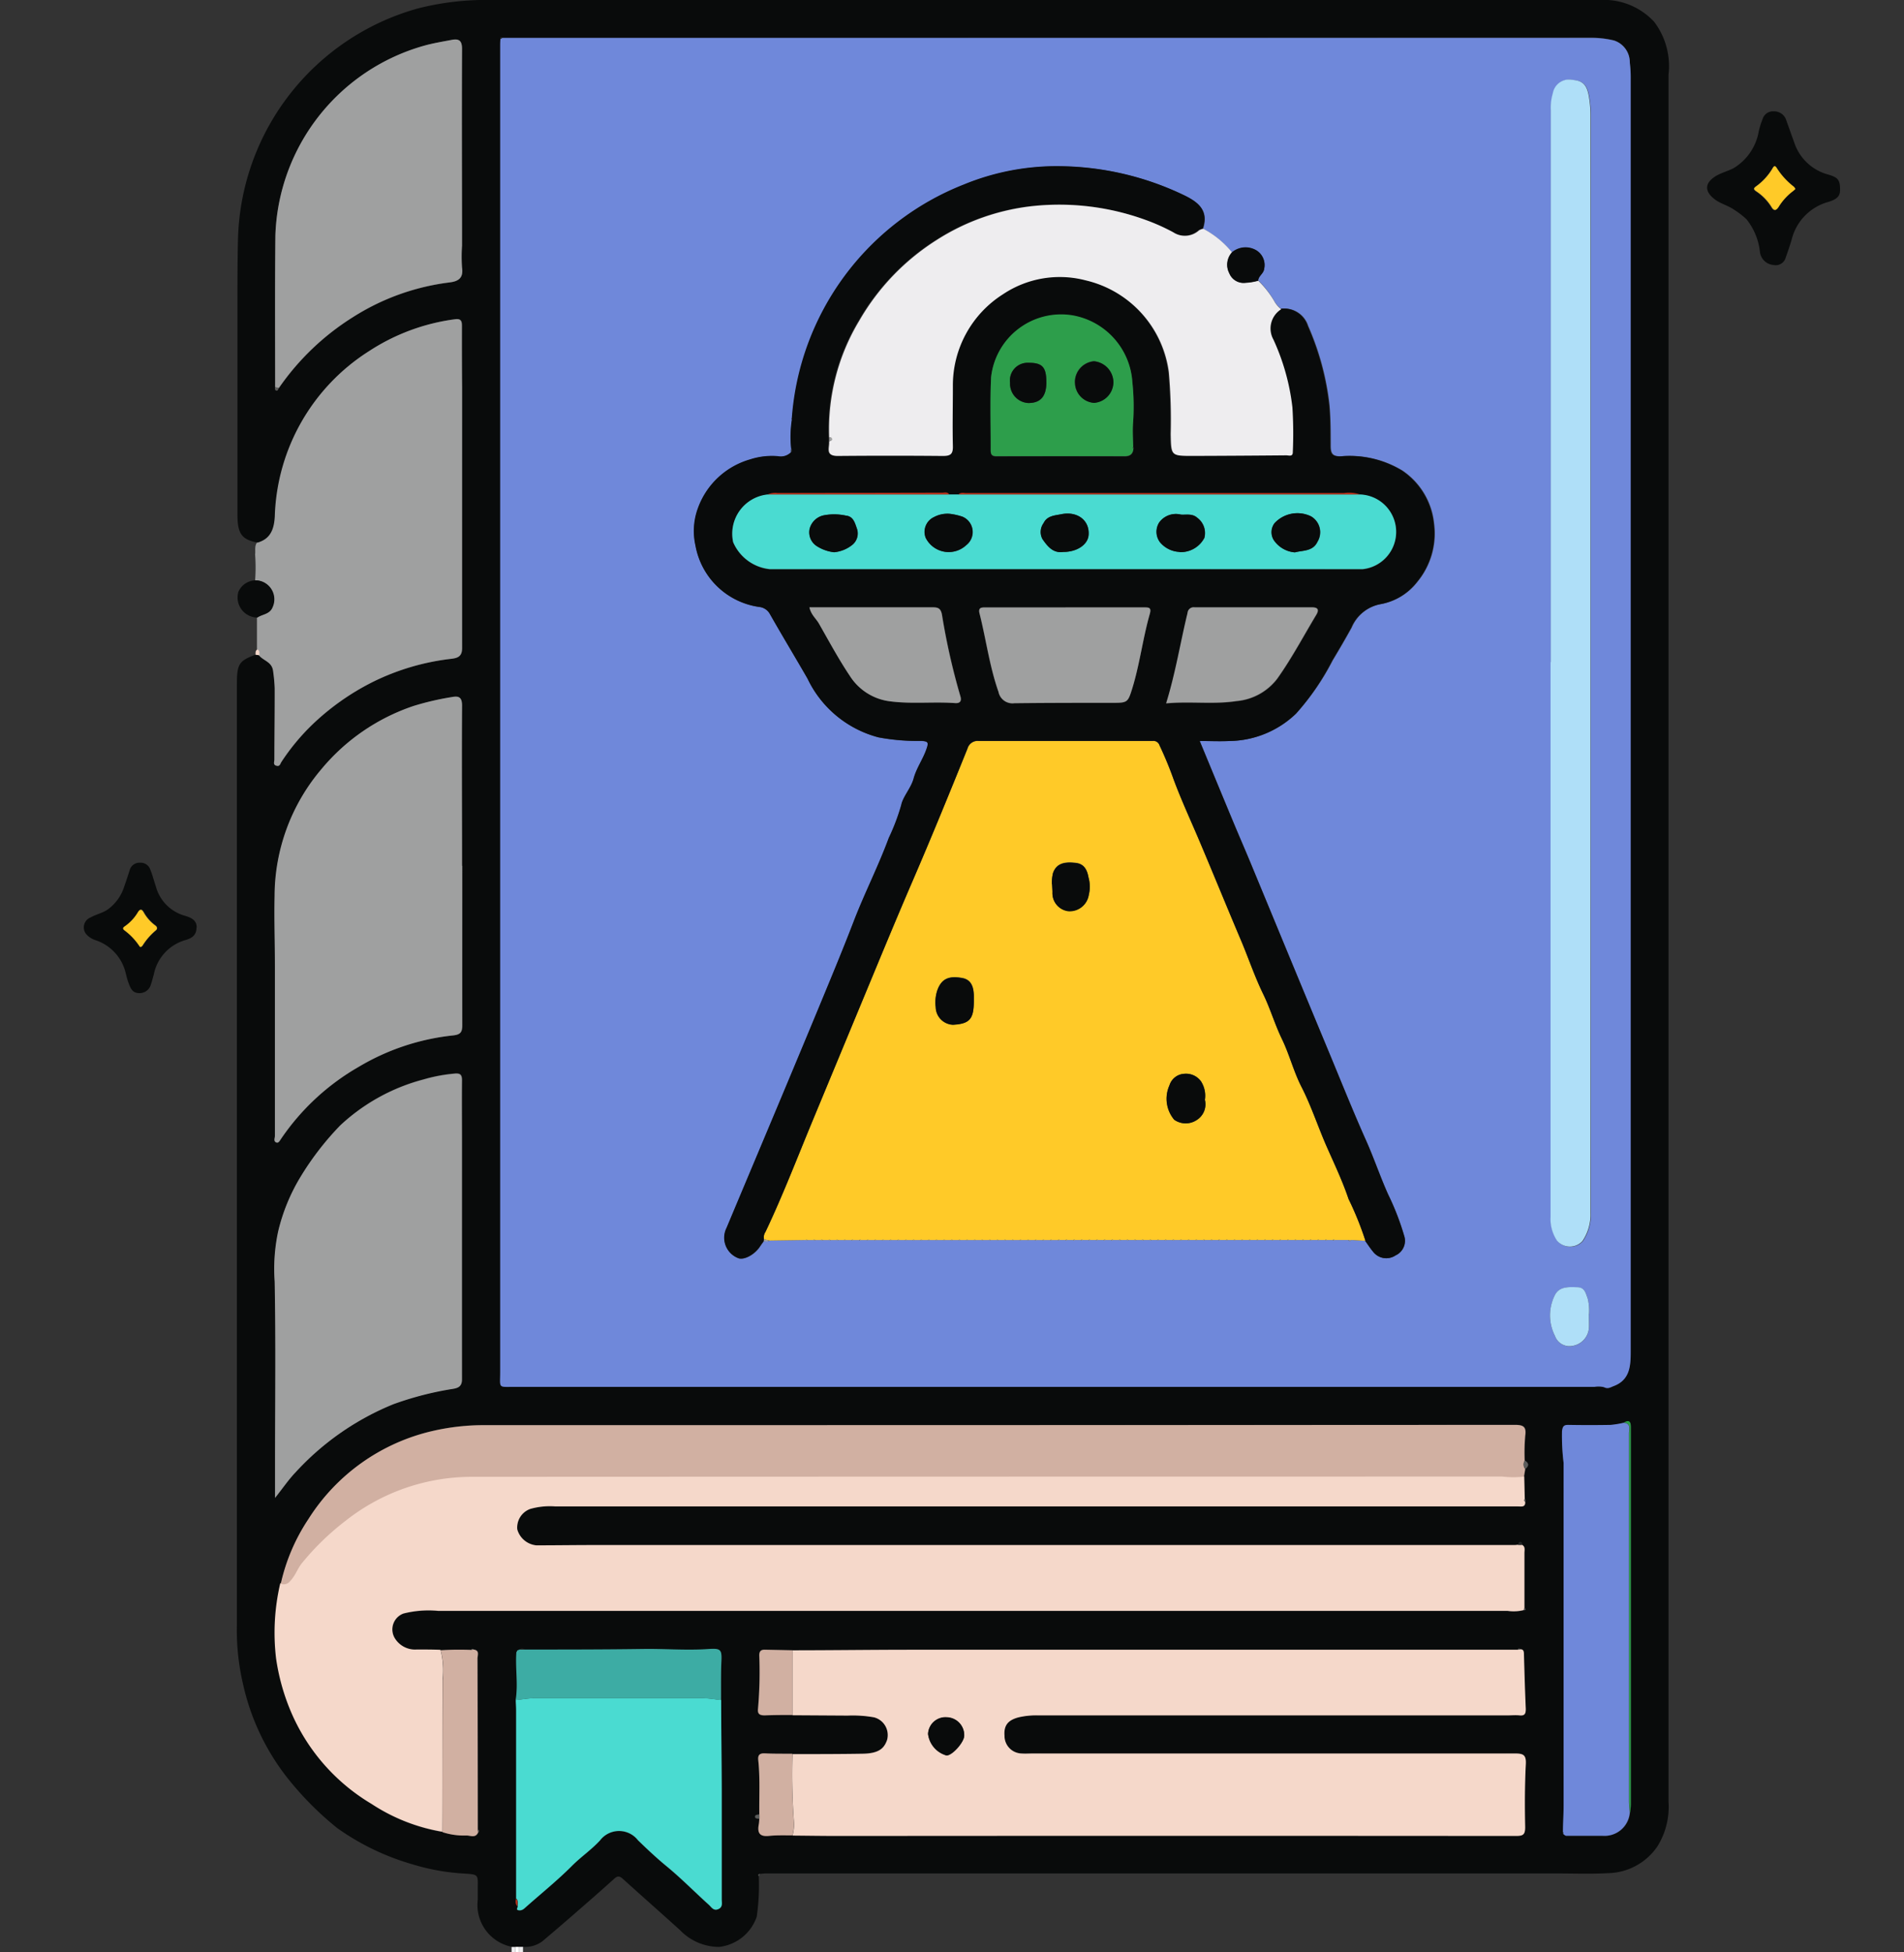 <svg id="Grupo_1019278" data-name="Grupo 1019278" xmlns="http://www.w3.org/2000/svg" xmlns:xlink="http://www.w3.org/1999/xlink" width="40.117" height="41.132" viewBox="0 0 40.117 41.132">
  <rect x="0" y="0" width="40.117" height="41.132" fill="#333333" stroke="none"/>
  <defs>
    <clipPath id="clip-path">
      <rect id="Rectángulo_352917" data-name="Rectángulo 352917" width="40.117" height="41.132" fill="none"/>
    </clipPath>
  </defs>
  <g id="Grupo_1019278-2" data-name="Grupo 1019278" clip-path="url(#clip-path)">
    <path id="Trazado_735612" data-name="Trazado 735612" d="M67.748,253.729q0,.057,0,.114h-.081v-.114h.081" transform="translate(-56.728 -212.712)" fill="#eeedef"/>
    <path id="Trazado_735613" data-name="Trazado 735613" d="M67.252,253.73c0,.038,0,.076,0,.114h-.08q0-.057,0-.114h.08" transform="translate(-56.313 -212.713)" fill="#fff"/>
    <path id="Trazado_735614" data-name="Trazado 735614" d="M66.751,253.732v.114h-.08q0-.056,0-.111l.081,0" transform="translate(-55.892 -212.714)" fill="#eeedef"/>
    <path id="Trazado_735615" data-name="Trazado 735615" d="M36.756,41.018l-.081,0a.9.9,0,0,1-.713-.99q0-.141,0-.281c.007-.247,0-.252-.26-.27a4.622,4.622,0,0,1-1.128-.2A5.206,5.206,0,0,1,33,38.516a6.7,6.7,0,0,1-1.05-1.058,4.91,4.91,0,0,1-.93-1.96,5,5,0,0,1-.133-1.26q0-9.906,0-19.812c0-.436.043-.5.389-.631l.079.009c.089.119.275.137.3.337a3.426,3.426,0,0,1,.033.354c0,.5-.005,1.006-.006,1.508,0,.046-.035.113.048.131.065.014.072-.045.1-.082a4.573,4.573,0,0,1,.814-.936,5.2,5.2,0,0,1,1.106-.746,5.018,5.018,0,0,1,1.66-.49c.133-.017.228-.047.227-.228-.007-1.824,0-3.648,0-5.472,0-.429-.005-.858,0-1.288,0-.1,0-.189-.149-.166a4.335,4.335,0,0,0-1.8.666,4.277,4.277,0,0,0-1.993,3.48c-.013.264-.081.481-.367.561-.342-.062-.43-.19-.429-.6,0-1.456,0-2.911,0-4.367,0-.483,0-.966.012-1.448A5.18,5.18,0,0,1,34.7.178,5.817,5.817,0,0,1,36.269,0h16q3.662,0,7.324,0a1.446,1.446,0,0,1,1.158.462,1.545,1.545,0,0,1,.3,1.112q0,2.969,0,5.937,0,15.224,0,30.449a1.575,1.575,0,0,1-.233.942,1.291,1.291,0,0,1-1.042.565c-.361.02-.724.006-1.086.006l-16.661,0c-.04,0-.08.007-.119.01s-.043.019-.027.049a4.6,4.6,0,0,1-.043.853.95.95,0,0,1-.791.636,1.144,1.144,0,0,1-.825-.354c-.4-.362-.8-.714-1.2-1.076-.075-.069-.118-.071-.194,0-.28.254-.565.5-.85.749q-.323.281-.65.557a.6.6,0,0,1-.413.122h-.161m5.138-2.695c0,.039,0,.079-.012.118-.032.175.022.26.217.239.163-.017.328-.008.492-.011.328,0,.657.008.985.008q7.131,0,14.261,0c.147,0,.195-.026.191-.184-.009-.442-.009-.886.014-1.327.01-.195-.05-.226-.227-.226q-5.079.007-10.158,0c-.081,0-.161,0-.241,0a.37.37,0,0,1-.358-.373c-.016-.22.075-.332.3-.39a1.645,1.645,0,0,1,.414-.04h9.876c.087,0,.175-.007.261,0,.111.011.135-.037.13-.138-.017-.387-.028-.775-.039-1.162,0-.055-.013-.092-.075-.092-.022-.02-.04-.017-.053.01-.02,0-.04,0-.06,0q-6.357,0-12.713,0c-.838,0-1.676.008-2.514.012l-.579-.012c-.083,0-.118.032-.118.12A8.945,8.945,0,0,1,41.865,36c-.015.118.037.149.146.144.193-.008.387-.006.58-.009l1.166.007a2.56,2.56,0,0,1,.554.037.386.386,0,0,1,.274.48c-.06.166-.161.28-.506.287-.5.01-.992.006-1.488.008-.193,0-.386,0-.578-.008-.112-.006-.154.031-.142.145.04.378.017.758.022,1.137-.032.015-.089,0-.09.049s.058.034.089.049m-6.016-3.569c-.022-.021-.039-.016-.054.008a6.312,6.312,0,0,0-.638.007c-.167,0-.335-.012-.5-.008a.5.5,0,0,1-.466-.242A.357.357,0,0,1,34.4,34a2.161,2.161,0,0,1,.731-.056q11.266,0,22.533,0a.87.87,0,0,0,.339-.016c.041,0,.045-.019.017-.047q0-.577,0-1.154c0-.063.025-.136-.054-.176,0-.033-.008-.068-.05-.06-.015,0-.023.037-.035.057-.033,0-.067.007-.1.007l-19.4,0c-.4,0-.791,0-1.186.005a.464.464,0,0,1-.4-.335.416.416,0,0,1,.272-.432,1.507,1.507,0,0,1,.533-.053H57.036c.282,0,.563,0,.845,0,.07,0,.16.022.15-.1a.036.036,0,0,0-.008-.054l-.012-.475.027-.163c.079-.064.072-.121-.012-.173a4.1,4.1,0,0,1,.011-.522c.027-.19-.031-.234-.218-.234q-10.853.007-21.7.006a4.8,4.8,0,0,0-1.1.122,4.21,4.21,0,0,0-2.62,1.858,4.04,4.04,0,0,0-.581,1.36,4.587,4.587,0,0,0-.089,1.59,4.529,4.529,0,0,0,.293,1.073,4.147,4.147,0,0,0,1.716,1.988,3.893,3.893,0,0,0,1.494.588,1.48,1.48,0,0,0,.49.07c.087-.008.2.068.259-.069.018-.022.017-.041-.009-.056q0-1.8-.006-3.606c0-.07.049-.17-.081-.188m.914.022-.015.031c-.026.337.04.676-.016,1.013,0,.073.008.146.008.22q0,1.984,0,3.967a.151.151,0,0,0,.025.158c0,.029-.058.075.024.086s.111-.034.156-.075c.319-.283.652-.551.953-.852.193-.193.42-.344.6-.545a.505.505,0,0,1,.8-.005c.2.188.393.373.6.546.31.254.593.542.891.812.054.049.1.137.2.095s.074-.132.075-.207q0-1.156,0-2.311c0-.63-.008-1.259-.012-1.889,0-.267,0-.535.007-.8.011-.251-.005-.287-.256-.27-.461.03-.922-.009-1.383,0-.835.01-1.671.009-2.506.012a.077.077,0,0,0-.108,0l-.051.022m23.448,3.418c.005-.059.016-.119.016-.178q0-3.719,0-7.437,0-.261,0-.523c0-.116-.047-.147-.147-.083a1.953,1.953,0,0,1-.277.045q-.442.009-.884,0c-.1,0-.123.031-.138.133a4.7,4.7,0,0,0,.034.667q-.006,3.608,0,7.216c0,.187-.009.374-.014.561,0,0-.009.011-.008.013a.168.168,0,0,0,.017.023c.021.014.042.039.063.039.255,0,.51,0,.765,0a.533.533,0,0,0,.575-.482M31.773,8.175A5.342,5.342,0,0,1,33.33,6.686a4.911,4.911,0,0,1,2.034-.733c.187-.022.3-.089.268-.312a3.209,3.209,0,0,1,0-.462c0-1.381,0-2.761,0-4.141,0-.182-.065-.224-.218-.195-.194.037-.39.069-.58.122a4.3,4.3,0,0,0-3.135,4c-.012,1.065,0,2.131-.005,3.2-.008.035,0,.068.039.067.014,0,.027-.035.041-.055M36.473.8c-.027-.028-.032-.012-.032.016,0,.047-.006.094-.006.141q0,7.375,0,14.75,0,6.6,0,13.2c0,.35-.049.312.3.312H59.491a.478.478,0,0,1,.2.007c.081.042.135,0,.2-.022.344-.132.362-.421.362-.728q0-13.4,0-26.8a2.692,2.692,0,0,0-.02-.361A.481.481,0,0,0,59.9.849a2.037,2.037,0,0,0-.49-.056Q47.941.8,36.473.8m-.837,17.444h-.01c0-1.126,0-2.253,0-3.379,0-.164-.064-.2-.2-.177a5.834,5.834,0,0,0-.825.191A4.308,4.308,0,0,0,32.676,16.2a4.145,4.145,0,0,0-.989,2.684c-.011.489.007.978.007,1.467,0,1.193,0,2.386,0,3.58,0,.047-.037.115.032.14.041.015.067-.032.089-.066a4.957,4.957,0,0,1,1.643-1.528,4.878,4.878,0,0,1,1.983-.662c.161-.016.2-.065.2-.217-.005-1.119,0-2.239,0-3.358M31.695,31.556c.167-.21.285-.385.429-.536a5.708,5.708,0,0,1,2.068-1.441,6.756,6.756,0,0,1,1.263-.324c.1-.018.181-.051.18-.2-.007-1.67,0-3.339,0-5.009,0-.429,0-.858,0-1.287,0-.116-.033-.154-.147-.145a3.384,3.384,0,0,0-.664.124,4.091,4.091,0,0,0-1.755.969,6.093,6.093,0,0,0-.846,1.1,3.981,3.981,0,0,0-.462,1.138A3.781,3.781,0,0,0,31.687,27c.024,1.267.009,2.535.008,3.8v.753" transform="translate(-25.896)" fill="#090b0b"/>
    <path id="Trazado_735616" data-name="Trazado 735616" d="M33.321,46.3c.286-.08.354-.3.367-.561a4.277,4.277,0,0,1,1.993-3.48,4.333,4.333,0,0,1,1.8-.666c.147-.023.149.061.148.166,0,.429,0,.858.005,1.288,0,1.824,0,3.648,0,5.472,0,.181-.094.211-.227.228a5.014,5.014,0,0,0-1.66.49,5.2,5.2,0,0,0-1.106.746,4.588,4.588,0,0,0-.814.936c-.024.037-.031.1-.1.082-.083-.017-.048-.085-.048-.131,0-.5.008-1.006.006-1.508a3.383,3.383,0,0,0-.033-.354c-.021-.2-.208-.218-.3-.337,0-.044.015-.1-.04-.122q0-.336,0-.671c.1-.073.258-.068.318-.212a.4.4,0,0,0-.357-.573,3.544,3.544,0,0,0,0-.543c.011-.084-.016-.173.038-.25" transform="translate(-27.898 -34.866)" fill="#9fa0a0"/>
    <path id="Trazado_735617" data-name="Trazado 735617" d="M2.376,101.193c0,.184-.14.233-.251.264a.945.945,0,0,0-.65.727c-.021.067-.035.137-.059.2a.246.246,0,0,1-.273.184c-.129-.011-.163-.12-.2-.217s-.051-.188-.08-.281a.964.964,0,0,0-.6-.611.451.451,0,0,1-.2-.12.225.225,0,0,1,.085-.365c.112-.064.241-.089.35-.161a.94.94,0,0,0,.355-.488c.041-.114.078-.23.115-.345a.213.213,0,0,1,.215-.158.216.216,0,0,1,.221.148c.046.113.075.234.115.349a.876.876,0,0,0,.6.617c.127.036.266.089.261.255m-1.169.406a.134.134,0,0,0,.035-.028,1.363,1.363,0,0,1,.285-.327c.035-.029.024-.071-.014-.1a.879.879,0,0,1-.248-.283c-.038-.064-.071-.073-.116,0a.954.954,0,0,1-.278.3c-.046.03-.057.051,0,.091a1.334,1.334,0,0,1,.3.315c.011.016.016.035.042.031" transform="translate(1.764 -81.645)" fill="#090b0b"/>
    <path id="Trazado_735618" data-name="Trazado 735618" d="M223.932,103.063a.312.312,0,0,1-.3-.272,1.323,1.323,0,0,0-.282-.69,1.622,1.622,0,0,0-.247-.193c-.139-.1-.305-.135-.434-.237-.211-.168-.2-.341.036-.484.113-.068.245-.1.365-.161a1.126,1.126,0,0,0,.537-.783,1.8,1.8,0,0,1,.084-.264.226.226,0,0,1,.225-.154.266.266,0,0,1,.262.165l.179.5a1.035,1.035,0,0,0,.721.669c.2.06.24.113.242.313,0,.137-.055.2-.241.26a1.091,1.091,0,0,0-.773.773c-.038.135-.084.268-.131.4a.218.218,0,0,1-.248.159m.443-1.6a.217.217,0,0,0-.035-.049,1.522,1.522,0,0,1-.363-.4c-.043-.065-.068-.011-.086.019a1.25,1.25,0,0,1-.346.376c-.053.038-.05.057,0,.1a1.072,1.072,0,0,1,.321.325c.052.091.1.1.157.005a1.2,1.2,0,0,1,.3-.329.611.611,0,0,0,.05-.045" transform="translate(-186.55 -97.479)" fill="#090b0b"/>
    <path id="Trazado_735619" data-name="Trazado 735619" d="M31.307,75.636a.4.4,0,0,1,.357.573c-.06.144-.214.139-.318.212a.423.423,0,0,1-.4-.542.4.4,0,0,1,.362-.242" transform="translate(-25.923 -63.409)" fill="#090b0b"/>
    <path id="Trazado_735620" data-name="Trazado 735620" d="M33.356,84.641c.055.027.038.078.04.122l-.079-.009c0-.041-.008-.087.038-.113" transform="translate(-27.932 -70.958)" fill="#f5d8ca"/>
    <path id="Trazado_735621" data-name="Trazado 735621" d="M98.841,244.284c-.015-.03,0-.045.027-.049l-.027.049" transform="translate(-82.857 -204.753)" fill="#5b5c5b"/>
    <path id="Trazado_735622" data-name="Trazado 735622" d="M65.2,4.913q11.468,0,22.937,0a2.022,2.022,0,0,1,.49.056.481.481,0,0,1,.332.463,2.665,2.665,0,0,1,.019.361q0,13.4,0,26.8c0,.307-.018.6-.362.728-.064.025-.118.064-.2.022a.478.478,0,0,0-.2-.007H65.458c-.353,0-.3.037-.3-.312q0-6.6,0-13.2,0-7.375,0-14.75c0-.047,0-.094.006-.141a.032.032,0,0,0,.032-.016M80.575,9.435a1.961,1.961,0,0,0-.607-.5c.129-.387-.109-.563-.4-.706a6.174,6.174,0,0,0-2.61-.608,5.137,5.137,0,0,0-2.023.386,5.742,5.742,0,0,0-3.623,4.915s-.011.008-.01.011a.16.16,0,0,0,.007.028,2.38,2.38,0,0,0-.015.612l-.006.077a.3.3,0,0,1-.272.081,1.483,1.483,0,0,0-.588.068,1.651,1.651,0,0,0-1.1,1.03,1.394,1.394,0,0,0-.051.783,1.589,1.589,0,0,0,1.335,1.293.293.293,0,0,1,.233.15c.26.455.53.9.792,1.359a2.3,2.3,0,0,0,1.495,1.239,4.449,4.449,0,0,0,.892.075c.168.005.165.043.122.167-.074.217-.212.4-.273.628-.054.2-.226.383-.26.556a4.395,4.395,0,0,1-.263.695c-.217.587-.5,1.149-.729,1.731-.162.418-.332.834-.5,1.248-.721,1.749-1.457,3.491-2.189,5.236a.46.46,0,0,0,.23.63c.12.061.357-.06.475-.243.025-.038.053-.075.079-.113.041.007.083.021.12-.012l.767-.011c.012.016.024.016.035,0h.126c.012.016.023.016.035,0h.126c.012.016.023.016.035,0h.126c.012.016.024.016.035,0h.126c.012.017.024.016.035,0H72.4c.012.017.024.016.035,0h.126c.012.017.024.016.035,0h.126c.012.017.024.016.035,0h.126c.012.017.024.016.035,0h.126c.012.017.024.016.035,0h.126c.012.017.024.016.035,0h.126q.018.025.035,0h.126q.018.025.035,0h.126c.012.017.024.016.035,0h.126c.012.016.024.016.035,0h.126c.012.017.024.016.035,0h.126q.018.025.035,0h.126c.012.016.024.016.035,0h.126c.012.017.024.016.035,0h.126c.012.017.024.016.035,0h.126c.012.017.024.016.035,0h.126q.018.025.035,0h.126c.012.017.024.016.035,0H75.3c.012.017.024.016.035,0h.126c.012.017.024.016.035,0h.126c.012.017.024.016.035,0h.126c.012.017.024.016.035,0h.126c.012.017.024.016.035,0H76.1c.012.017.024.016.035,0h.126c.012.017.024.016.035,0h.126c.012.017.024.016.035,0h.126c.012.017.024.016.035,0h.126c.012.017.024.016.035,0h.126c.012.017.024.016.035,0h.126c.012.017.024.016.035,0h.126c.012.017.024.016.035,0h.126c.012.017.024.016.035,0h.126c.012.017.024.016.035,0h.126c.012.017.024.016.035,0h.126c.012.017.024.016.035,0h.126c.012.017.024.016.035,0H78.2c.012.017.024.016.035,0h.126c.012.017.024.016.035,0h.126c.012.017.024.016.035,0h.126c.012.017.024.016.035,0h.126c.012.017.024.016.035,0H79c.012.017.024.016.035,0h.126c.012.017.024.016.035,0h.126c.012.017.024.016.035,0h.126c.012.017.024.016.035,0h.126c.012.017.024.016.035,0h.126c.012.017.024.016.035,0h.126c.012.017.024.016.035,0h.126c.012.017.024.016.035,0h.126c.012.017.024.016.035,0h.126c.012.017.024.016.035,0h.126c.012.017.024.016.035,0h.126c.012.017.024.016.035,0h.126c.012.017.024.016.035,0h.126c.012.017.024.016.035,0h.126c.012.017.024.016.035,0h.126c.012.017.024.016.035,0h.126c.012.017.024.016.035,0h.126c.012.017.024.016.035,0H81.9c.012.017.024.016.035,0h.126c.012.017.024.016.035,0h.125c.012.017.024.016.036,0h.125c.012.016.024.016.036,0h.125c.012.016.024.016.036,0H82.7c.012.016.023.016.035,0h.288a.044.044,0,0,0,.075,0l.287.018c.055.076.105.156.165.227a.35.35,0,0,0,.475.081.338.338,0,0,0,.18-.419,5.46,5.46,0,0,0-.333-.859c-.17-.376-.3-.768-.469-1.145-.29-.649-.552-1.31-.826-1.966q-.395-.948-.788-1.9-.414-1-.827-2c-.114-.276-.234-.55-.349-.825-.235-.564-.468-1.129-.714-1.724.228,0,.427.008.625,0a2.063,2.063,0,0,0,1.405-.578A5.287,5.287,0,0,0,82.7,18.03c.137-.228.271-.458.4-.691a.829.829,0,0,1,.611-.495,1.256,1.256,0,0,0,.776-.472,1.6,1.6,0,0,0,.35-1.229,1.532,1.532,0,0,0-.668-1.114,2.134,2.134,0,0,0-1.3-.3c-.158,0-.207-.046-.21-.206,0-.292,0-.583-.026-.877a5.688,5.688,0,0,0-.449-1.663.525.525,0,0,0-.573-.363.538.538,0,0,1-.152-.178,2.062,2.062,0,0,0-.331-.421c.012-.1.115-.143.126-.242A.364.364,0,0,0,81.1,9.4a.444.444,0,0,0-.522.037m6.719,8.629h0q0,2.445,0,4.89,0,3.4,0,6.8a.826.826,0,0,0,.133.5.357.357,0,0,0,.539.011.989.989,0,0,0,.169-.593q-.007-11.55,0-23.1a2.449,2.449,0,0,0-.033-.42c-.042-.243-.124-.333-.337-.351a.349.349,0,0,0-.423.28,1.038,1.038,0,0,0-.043.357q0,5.815,0,11.63M88.1,31.8a1.02,1.02,0,0,0-.028-.327c-.042-.112-.06-.23-.226-.235-.186-.005-.377-.017-.471.178a.954.954,0,0,0,.008.849.324.324,0,0,0,.366.21.413.413,0,0,0,.348-.363c.008-.086,0-.174,0-.311" transform="translate(-54.619 -4.115)" fill="#6f88da"/>
    <path id="Trazado_735623" data-name="Trazado 735623" d="M62.124,192.435l.012.475a.033.033,0,0,0,.008.054c.01.123-.081.1-.15.1-.282,0-.563,0-.845,0H41.713a1.506,1.506,0,0,0-.533.053.416.416,0,0,0-.272.432.464.464,0,0,0,.4.335c.4,0,.791-.006,1.186-.006l19.395,0c.033,0,.067,0,.1-.007l.085,0c.079.04.054.113.054.176q0,.577,0,1.154l-.016.047a.87.87,0,0,1-.339.016q-11.266,0-22.533,0a2.156,2.156,0,0,0-.731.056.357.357,0,0,0-.185.515.5.5,0,0,0,.467.243c.167,0,.334,0,.5.007a1.771,1.771,0,0,1,.043.627c-.006,1.069,0,2.137-.005,3.206a3.889,3.889,0,0,1-1.494-.588,4.145,4.145,0,0,1-1.716-1.988,4.526,4.526,0,0,1-.293-1.073,4.583,4.583,0,0,1,.089-1.59.168.168,0,0,0,.2-.058c.111-.115.156-.265.253-.384a5.465,5.465,0,0,1,.917-.887,4.291,4.291,0,0,1,2.674-.923q10.85-.012,21.7-.005a1.915,1.915,0,0,0,.455,0" transform="translate(-30.009 -161.324)" fill="#f5d8ca"/>
    <path id="Trazado_735624" data-name="Trazado 735624" d="M103.255,214.977c.838,0,1.676-.012,2.514-.012q6.356,0,12.713,0c.02,0,.04,0,.06,0l.053-.01c.062,0,.073.038.075.092.011.387.022.775.039,1.163,0,.1-.019.149-.13.138-.086-.009-.174,0-.261,0H108.44a1.647,1.647,0,0,0-.414.04c-.226.058-.318.17-.3.39a.37.37,0,0,0,.358.373c.08.007.161,0,.241,0q5.079,0,10.158,0c.176,0,.237.031.227.226-.023.441-.023.885-.014,1.327,0,.158-.045.184-.191.184q-7.131-.006-14.261,0c-.328,0-.657-.005-.985-.008a.947.947,0,0,0,.033-.255,13.276,13.276,0,0,1-.034-1.461c.5,0,.992,0,1.487-.008.346-.007.446-.121.506-.287a.386.386,0,0,0-.274-.48,2.557,2.557,0,0,0-.554-.037l-1.166-.007q0-.681,0-1.362m3.258,1.409a.368.368,0,0,0-.4.351.538.538,0,0,0,.386.451c.117.01.376-.277.376-.418a.377.377,0,0,0-.364-.384" transform="translate(-86.561 -180.205)" fill="#f5d8ca"/>
    <path id="Trazado_735625" data-name="Trazado 735625" d="M62.788,186.786a1.915,1.915,0,0,1-.455,0q-10.85,0-21.7.005a4.291,4.291,0,0,0-2.674.923,5.465,5.465,0,0,0-.917.887c-.1.119-.142.269-.253.384a.168.168,0,0,1-.2.058,4.034,4.034,0,0,1,.581-1.36,4.21,4.21,0,0,1,2.62-1.858,4.8,4.8,0,0,1,1.1-.122q10.853,0,21.7-.006c.188,0,.245.044.218.234a4.125,4.125,0,0,0-.011.522.147.147,0,0,0,.012.173l-.027.163" transform="translate(-30.673 -155.675)" fill="#d1b0a2"/>
    <path id="Trazado_735626" data-name="Trazado 735626" d="M39.741,94.367c0,1.119,0,2.239,0,3.358,0,.151-.038.2-.2.217a4.877,4.877,0,0,0-1.983.662,4.959,4.959,0,0,0-1.643,1.528c-.023.034-.048.081-.089.066-.069-.025-.032-.093-.032-.14,0-1.193,0-2.386,0-3.579,0-.489-.018-.979-.007-1.467a4.145,4.145,0,0,1,.989-2.684A4.3,4.3,0,0,1,38.713,91a5.831,5.831,0,0,1,.825-.191c.134-.025.2.013.2.178-.008,1.126,0,2.252,0,3.379Z" transform="translate(-30.002 -76.125)" fill="#9fa0a0"/>
    <path id="Trazado_735627" data-name="Trazado 735627" d="M35.8,148.826v-.753c0-1.267.016-2.535-.008-3.8a3.782,3.782,0,0,1,.072-1.051,3.981,3.981,0,0,1,.462-1.138,6.093,6.093,0,0,1,.846-1.1,4.092,4.092,0,0,1,1.755-.969,3.384,3.384,0,0,1,.664-.124c.113-.009.148.029.147.145-.006.429,0,.858,0,1.287,0,1.67,0,3.34,0,5.009,0,.149-.077.181-.18.2a6.757,6.757,0,0,0-1.263.324,5.708,5.708,0,0,0-2.068,1.441c-.144.151-.262.326-.429.536" transform="translate(-30.005 -117.27)" fill="#9fa0a0"/>
    <path id="Trazado_735628" data-name="Trazado 735628" d="M35.852,12.489c0-1.065-.006-2.131.005-3.2a4.3,4.3,0,0,1,3.135-4c.19-.053.386-.085.58-.122.154-.029.219.013.218.195-.008,1.381,0,2.761,0,4.142a3.209,3.209,0,0,0,0,.462c.033.223-.081.29-.268.312a4.909,4.909,0,0,0-2.034.733A5.342,5.342,0,0,0,35.932,12.5l-.08-.013" transform="translate(-30.055 -4.327)" fill="#9fa0a0"/>
    <path id="Trazado_735629" data-name="Trazado 735629" d="M67.214,225.548q0-1.983,0-3.967c0-.073-.005-.146-.008-.22.139-.014.277-.039.416-.04q1.753,0,3.506,0c.136,0,.271.025.407.039,0,.63.01,1.259.012,1.889q0,1.156,0,2.311c0,.075.028.165-.074.207s-.144-.046-.2-.095c-.3-.27-.581-.557-.891-.812-.211-.173-.409-.359-.6-.546a.505.505,0,0,0-.8.005c-.185.2-.411.352-.6.545-.3.3-.634.569-.953.852-.045.04-.086.083-.156.075s-.019-.057-.024-.086c0-.054.015-.11-.025-.158" transform="translate(-56.34 -185.542)" fill="#4adbd1"/>
    <path id="Trazado_735630" data-name="Trazado 735630" d="M203.568,194.041c0-.187.014-.374.014-.561q0-3.608,0-7.216a4.707,4.707,0,0,1-.034-.667c.014-.1.034-.135.138-.133q.442.008.884,0a1.941,1.941,0,0,0,.276-.045c.164.013.112.14.112.228q0,3.867,0,7.733c0,.086.011.173.017.259a.533.533,0,0,1-.575.482c-.255,0-.51,0-.765,0-.021,0-.042-.025-.063-.039a.032.032,0,0,0-.009-.036" transform="translate(-170.637 -155.442)" fill="#6f88da"/>
    <path id="Trazado_735631" data-name="Trazado 735631" d="M71.533,215.994c-.135-.014-.271-.038-.407-.039q-1.753,0-3.506,0c-.139,0-.277.026-.415.04.056-.337-.01-.676.016-1.013a.035.035,0,0,0,.015-.031l.051-.022.108,0c.835,0,1.671,0,2.506-.012.461-.006.921.033,1.383,0,.251-.016.267.02.256.27-.012.267-.006.535-.008.8" transform="translate(-56.341 -180.174)" fill="#3daca4"/>
    <path id="Trazado_735632" data-name="Trazado 735632" d="M57.5,218.833c0-1.069,0-2.138.005-3.206a1.767,1.767,0,0,0-.043-.627,6.366,6.366,0,0,1,.638-.007l.054-.008c.13.018.081.118.081.188q.005,1.8.006,3.606l.009.056c-.055.136-.172.061-.259.069a1.476,1.476,0,0,1-.49-.07" transform="translate(-48.176 -180.23)" fill="#d1b0a2"/>
    <path id="Trazado_735633" data-name="Trazado 735633" d="M99.533,228.536A13.315,13.315,0,0,0,99.567,230a.948.948,0,0,1-.033.255c-.164,0-.33-.006-.492.011-.2.021-.249-.064-.217-.239.007-.039.008-.079.012-.118s0-.065,0-.1c-.005-.379.018-.759-.022-1.137-.012-.114.029-.15.142-.145.192.009.385.006.578.008" transform="translate(-82.838 -191.584)" fill="#d1b0a2"/>
    <path id="Trazado_735634" data-name="Trazado 735634" d="M99.5,215.033q0,.681,0,1.362c-.193,0-.387,0-.58.008-.109,0-.161-.026-.146-.144a8.911,8.911,0,0,0,.027-1.119c0-.087.035-.122.118-.12l.579.012" transform="translate(-82.802 -180.261)" fill="#d1b0a2"/>
    <path id="Trazado_735635" data-name="Trazado 735635" d="M211.759,193.466c-.006-.086-.017-.173-.017-.259q0-3.867,0-7.733c0-.089.052-.215-.112-.228.1-.064.148-.034.148.082q0,.261,0,.523,0,3.719,0,7.437c0,.059-.01.119-.016.178" transform="translate(-177.416 -155.271)" fill="#2d9e4b"/>
    <path id="Trazado_735636" data-name="Trazado 735636" d="M198.643,190.541a.147.147,0,0,1-.012-.173c.084.052.091.11.012.173" transform="translate(-166.502 -159.594)" fill="#5b5c5b"/>
    <path id="Trazado_735637" data-name="Trazado 735637" d="M98.5,236.459c0,.033,0,.065,0,.1-.032-.015-.089,0-.089-.049s.058-.034.09-.049" transform="translate(-82.5 -198.234)" fill="#5b5c5b"/>
    <path id="Trazado_735638" data-name="Trazado 735638" d="M67.213,247.476c.04.048.025.1.025.158a.151.151,0,0,1-.025-.158" transform="translate(-56.338 -207.47)" fill="#b4331d"/>
    <path id="Trazado_735639" data-name="Trazado 735639" d="M35.843,50.491l.08.013c-.014.019-.027.054-.041.055-.041,0-.047-.032-.039-.067" transform="translate(-30.046 -42.329)" fill="#5b5c5b"/>
    <path id="Trazado_735640" data-name="Trazado 735640" d="M197.937,201.038l-.085,0c.011-.02.02-.054.035-.057.042-.008.048.028.05.06" transform="translate(-165.868 -168.487)" fill="#232626"/>
    <path id="Trazado_735641" data-name="Trazado 735641" d="M67.822,214.878l-.108,0a.077.077,0,0,1,.108,0" transform="translate(-56.767 -180.122)" fill="#232626"/>
    <path id="Trazado_735642" data-name="Trazado 735642" d="M65.259,4.862a.032.032,0,0,1-.032.016c0-.028,0-.043.032-.016" transform="translate(-54.682 -4.064)" fill="#232626"/>
    <path id="Trazado_735643" data-name="Trazado 735643" d="M198.684,195.441a.033.033,0,0,1-.008-.054.036.036,0,0,1,.008.054" transform="translate(-166.549 -163.801)" fill="#5b5c5b"/>
    <path id="Trazado_735644" data-name="Trazado 735644" d="M198.621,209.629l.017-.047c.029.028.024.044-.017.047" transform="translate(-166.512 -175.701)" fill="#5b5c5b"/>
    <path id="Trazado_735645" data-name="Trazado 735645" d="M61.467,214.915l-.054.008c.014-.025.032-.029.054-.008" transform="translate(-51.485 -180.161)" fill="#5b5c5b"/>
    <path id="Trazado_735646" data-name="Trazado 735646" d="M197.884,214.885l-.053.01c.013-.028.031-.031.053-.01" transform="translate(-165.85 -180.136)" fill="#5b5c5b"/>
    <path id="Trazado_735647" data-name="Trazado 735647" d="M67.319,215.123a.035.035,0,0,1-.015.031l.015-.031" transform="translate(-56.424 -180.347)" fill="#232626"/>
    <path id="Trazado_735648" data-name="Trazado 735648" d="M62.295,238.51l-.009-.056c.026.015.027.034.009.056" transform="translate(-52.217 -199.906)" fill="#5b5c5b"/>
    <path id="Trazado_735649" data-name="Trazado 735649" d="M203.667,238.767a.032.032,0,0,1,.009.036.168.168,0,0,1-.017-.023s.005-.008.008-.013" transform="translate(-170.736 -200.168)" fill="#232626"/>
    <path id="Trazado_735650" data-name="Trazado 735650" d="M9.337,111.27c-.026,0-.031-.015-.042-.031a1.334,1.334,0,0,0-.3-.315c-.053-.039-.042-.061,0-.091a.954.954,0,0,0,.278-.3c.045-.07.078-.06.116,0a.879.879,0,0,0,.248.283c.039.027.049.068.014.1a1.363,1.363,0,0,0-.285.327.134.134,0,0,1-.035.028" transform="translate(-6.366 -91.316)" fill="#ffca28"/>
    <path id="Trazado_735651" data-name="Trazado 735651" d="M232.4,110.909a.608.608,0,0,1-.05.045,1.2,1.2,0,0,0-.3.329c-.059.091-.105.086-.157-.005a1.072,1.072,0,0,0-.321-.325c-.052-.038-.056-.058,0-.1a1.25,1.25,0,0,0,.346-.376c.018-.03.042-.084.086-.019a1.522,1.522,0,0,0,.363.4.218.218,0,0,1,.035.049" transform="translate(-194.572 -106.926)" fill="#ffca28"/>
    <path id="Trazado_735652" data-name="Trazado 735652" d="M105.735,107.082h-.126a.028.028,0,0,0-.035,0h-.126a.028.028,0,0,0-.035,0h-.126a.028.028,0,0,0-.035,0h-.126a.028.028,0,0,0-.035,0h-.126a.028.028,0,0,0-.035,0H104.8a.028.028,0,0,0-.035,0h-.126a.028.028,0,0,0-.035,0h-.126a.028.028,0,0,0-.035,0h-.126a.028.028,0,0,0-.035,0h-.126a.028.028,0,0,0-.035,0H104a.028.028,0,0,0-.035,0h-.126a.028.028,0,0,0-.035,0h-.126a.028.028,0,0,0-.035,0h-.126a.028.028,0,0,0-.035,0h-.126a.028.028,0,0,0-.035,0h-.126a.028.028,0,0,0-.035,0h-.126a.027.027,0,0,0-.035,0h-.126a.028.028,0,0,0-.035,0h-.126a.027.027,0,0,0-.035,0h-.126a.028.028,0,0,0-.035,0h-.126a.028.028,0,0,0-.035,0h-.126a.028.028,0,0,0-.035,0h-.126a.028.028,0,0,0-.035,0h-.126a.028.028,0,0,0-.035,0h-.126a.028.028,0,0,0-.035,0h-.126a.028.028,0,0,0-.035,0h-.126a.028.028,0,0,0-.035,0h-.126a.028.028,0,0,0-.035,0H101.1a.028.028,0,0,0-.035,0h-.126a.028.028,0,0,0-.035,0h-.126a.027.027,0,0,0-.035,0h-.126a.027.027,0,0,0-.035,0h-.126a.028.028,0,0,0-.035,0l-.767.011-.114-.028a.2.2,0,0,1,.032-.151c.367-.773.672-1.571,1-2.36l1.124-2.708c.322-.776.642-1.553.975-2.324.4-.925.78-1.858,1.158-2.792a.221.221,0,0,1,.238-.161l3.661,0a.134.134,0,0,1,.147.091,7.639,7.639,0,0,1,.3.726c.154.413.339.814.511,1.218.306.72.6,1.445.906,2.165.158.374.288.762.465,1.126.152.312.247.645.4.958s.244.681.408,1c.209.408.348.843.532,1.26.16.364.334.726.461,1.105a6.634,6.634,0,0,1,.356.881l-.287-.018h-.363a.028.028,0,0,0-.035,0H111.4a.029.029,0,0,0-.036,0h-.125a.029.029,0,0,0-.036,0h-.125a.028.028,0,0,0-.036,0h-.125a.028.028,0,0,0-.035,0h-.126a.028.028,0,0,0-.035,0H110.6a.028.028,0,0,0-.035,0h-.126a.028.028,0,0,0-.035,0h-.126a.028.028,0,0,0-.035,0h-.126a.028.028,0,0,0-.035,0h-.126a.028.028,0,0,0-.035,0h-.126a.028.028,0,0,0-.035,0h-.126a.028.028,0,0,0-.035,0h-.126a.028.028,0,0,0-.035,0h-.126a.028.028,0,0,0-.035,0h-.126a.028.028,0,0,0-.035,0h-.126a.028.028,0,0,0-.035,0h-.126a.028.028,0,0,0-.035,0h-.126a.028.028,0,0,0-.035,0h-.126a.028.028,0,0,0-.035,0h-.126a.028.028,0,0,0-.035,0h-.126a.028.028,0,0,0-.035,0h-.126a.028.028,0,0,0-.035,0h-.126a.028.028,0,0,0-.035,0H107.7a.028.028,0,0,0-.035,0h-.126a.028.028,0,0,0-.035,0h-.126a.028.028,0,0,0-.035,0h-.126a.028.028,0,0,0-.035,0h-.126a.028.028,0,0,0-.035,0H106.9a.028.028,0,0,0-.035,0h-.126a.028.028,0,0,0-.035,0h-.126a.028.028,0,0,0-.035,0h-.126a.028.028,0,0,0-.035,0h-.126a.028.028,0,0,0-.035,0h-.126a.028.028,0,0,0-.035,0h-.126a.028.028,0,0,0-.035,0h-.126a.028.028,0,0,0-.035,0m3.095-2.957a.559.559,0,0,0-.08-.383.387.387,0,0,0-.346-.163.345.345,0,0,0-.32.243.685.685,0,0,0,.1.724.419.419,0,0,0,.467.011.391.391,0,0,0,.178-.433m-4.867-2.077c0-.04,0-.081,0-.121-.005-.171-.049-.328-.24-.365-.3-.057-.445.026-.528.255a.8.8,0,0,0-.035.353.38.38,0,0,0,.363.374c.351-.016.44-.116.44-.5m1.647-2.464c0,.075.005.122.008.169a.382.382,0,0,0,.331.4.407.407,0,0,0,.435-.345.716.716,0,0,0-.007-.366c-.026-.146-.086-.273-.248-.3-.283-.04-.433.024-.5.212a.846.846,0,0,0-.022.229" transform="translate(-83.445 -80.955)" fill="#ffca28"/>
    <path id="Trazado_735653" data-name="Trazado 735653" d="M104.594,44.317a6.609,6.609,0,0,0-.356-.881c-.127-.379-.3-.741-.461-1.105-.183-.417-.323-.852-.532-1.26-.163-.319-.252-.676-.408-1s-.246-.645-.4-.958c-.177-.365-.307-.752-.465-1.127-.305-.72-.6-1.445-.906-2.165-.172-.4-.357-.806-.511-1.219a7.681,7.681,0,0,0-.3-.726.134.134,0,0,0-.147-.091l-3.661,0a.222.222,0,0,0-.238.161c-.377.934-.758,1.867-1.157,2.792-.333.771-.654,1.548-.976,2.324l-1.123,2.708c-.327.789-.633,1.588-1,2.36a.2.2,0,0,0-.032.151l-.006.041c-.026.037-.054.074-.079.112-.118.183-.355.305-.475.243a.46.46,0,0,1-.23-.63c.732-1.744,1.468-3.487,2.189-5.236.171-.414.34-.83.5-1.248.226-.583.512-1.144.729-1.732a4.393,4.393,0,0,0,.263-.695c.034-.173.206-.357.26-.556.061-.225.2-.411.273-.628.042-.124.045-.162-.122-.167a4.473,4.473,0,0,1-.892-.075,2.3,2.3,0,0,1-1.495-1.239c-.262-.454-.532-.9-.792-1.359a.293.293,0,0,0-.233-.151,1.588,1.588,0,0,1-1.335-1.293,1.394,1.394,0,0,1,.051-.783,1.652,1.652,0,0,1,1.1-1.03,1.489,1.489,0,0,1,.588-.068.3.3,0,0,0,.272-.081c.03-.023.039-.049.006-.077a2.381,2.381,0,0,1,.015-.612l0-.039a5.742,5.742,0,0,1,3.623-4.915,5.135,5.135,0,0,1,2.023-.386,6.17,6.17,0,0,1,2.61.609c.3.143.533.319.4.706a.291.291,0,0,0-.09.033.444.444,0,0,1-.542.042,4.288,4.288,0,0,0-.6-.267,5.321,5.321,0,0,0-2.34-.288,4.688,4.688,0,0,0-2.044.716,4.91,4.91,0,0,0-1.632,1.7,4.44,4.44,0,0,0-.635,2.453c0,.03,0,.06,0,.089.012.128-.089.309.178.305q1.106-.015,2.212,0c.161,0,.221-.034.215-.208-.013-.422-.008-.845,0-1.267a2.273,2.273,0,0,1,1.056-1.932,2.152,2.152,0,0,1,1.745-.292,2.293,2.293,0,0,1,1.751,1.94,11.692,11.692,0,0,1,.039,1.3c.01.46.005.461.465.458q.986,0,1.971-.012c.05,0,.135.038.135-.066a8.72,8.72,0,0,0-.009-.945,4.683,4.683,0,0,0-.4-1.429.479.479,0,0,1,.165-.639.525.525,0,0,1,.573.363,5.693,5.693,0,0,1,.449,1.663c.029.294.021.585.026.877,0,.16.052.209.21.206a2.134,2.134,0,0,1,1.3.3,1.532,1.532,0,0,1,.668,1.114,1.594,1.594,0,0,1-.35,1.228,1.256,1.256,0,0,1-.776.472.829.829,0,0,0-.611.495c-.128.233-.262.463-.4.691a5.293,5.293,0,0,1-.763,1.119,2.062,2.062,0,0,1-1.405.578c-.2.01-.4,0-.625,0,.246.594.479,1.159.714,1.724.115.276.234.55.349.825q.415,1,.827,2,.393.948.788,1.9c.273.656.536,1.317.826,1.966.168.378.3.77.469,1.145a5.46,5.46,0,0,1,.333.859.338.338,0,0,1-.18.419.35.35,0,0,1-.475-.081c-.06-.072-.11-.151-.165-.227M99.7,27.6c0-.161-.015-.322-.005-.482a4.865,4.865,0,0,0-.013-.883,1.527,1.527,0,0,0-1.252-1.406,1.484,1.484,0,0,0-1.725,1.306c-.023.509,0,1.019-.008,1.529,0,.091.021.132.122.131q1.348-.007,2.7,0c.117,0,.175-.048.185-.161a.019.019,0,0,0,0-.031m4.771,1a.73.73,0,0,0-.336-.028q-3.975,0-7.95,0c-.058,0-.121-.021-.171.03l-.2,0c-.038-.057-.1-.035-.146-.035q-1.733,0-3.465.006A.407.407,0,0,0,92,28.6a.831.831,0,0,0-.728,1.006.946.946,0,0,0,.77.567q6.207-.008,12.413,0h.08a.789.789,0,0,0-.056-1.573m-6.2,2.378H96.6c-.084,0-.171-.007-.139.123.137.55.208,1.116.4,1.655a.3.3,0,0,0,.334.24c.7-.012,1.394-.008,2.092-.008.289,0,.3-.015.389-.291.161-.518.225-1.058.372-1.578.041-.145-.019-.143-.126-.142-.55,0-1.1,0-1.649,0M100.4,33c.509-.045.994.026,1.481-.048a1.212,1.212,0,0,0,.863-.477c.3-.426.547-.889.816-1.336.055-.091.061-.163-.084-.163q-1.237,0-2.474,0a.128.128,0,0,0-.15.117c-.151.624-.247,1.261-.452,1.907m-7.517-2.025c.034.154.14.234.2.341.21.371.413.747.65,1.1a1.171,1.171,0,0,0,.857.538c.454.058.908,0,1.36.036.132.009.135-.074.111-.149a14.1,14.1,0,0,1-.387-1.717c-.026-.135-.083-.152-.2-.152-.71,0-1.42,0-2.13,0h-.464" transform="translate(-75.824 -18.176)" fill="#090b0b"/>
    <path id="Trazado_735654" data-name="Trazado 735654" d="M108.038,31.557a4.442,4.442,0,0,1,.635-2.453,4.908,4.908,0,0,1,1.632-1.7,4.691,4.691,0,0,1,2.044-.716,5.32,5.32,0,0,1,2.34.288,4.287,4.287,0,0,1,.6.267.444.444,0,0,0,.542-.041.29.29,0,0,1,.09-.034,1.957,1.957,0,0,1,.607.5.388.388,0,0,0-.057.441.323.323,0,0,0,.338.2,1.228,1.228,0,0,0,.271-.045,2.062,2.062,0,0,1,.331.421.54.54,0,0,0,.152.178.479.479,0,0,0-.165.64,4.688,4.688,0,0,1,.4,1.429,8.718,8.718,0,0,1,.008.945c0,.1-.085.065-.135.065q-.985.009-1.971.012c-.46,0-.455,0-.465-.458a11.7,11.7,0,0,0-.039-1.3,2.294,2.294,0,0,0-1.751-1.94,2.153,2.153,0,0,0-1.745.292,2.272,2.272,0,0,0-1.056,1.932c0,.423-.01.845,0,1.267.005.174-.054.209-.215.208q-1.106-.01-2.213,0c-.267,0-.166-.177-.178-.305.019-.012.052-.021.055-.036.008-.039-.023-.051-.057-.053" transform="translate(-90.567 -22.348)" fill="#eeedef"/>
    <path id="Trazado_735655" data-name="Trazado 735655" d="M202.114,22.664q0-5.815,0-11.63a1.038,1.038,0,0,1,.043-.357.349.349,0,0,1,.423-.28c.213.019.295.108.337.351a2.449,2.449,0,0,1,.033.42q0,11.55,0,23.1a.989.989,0,0,1-.169.593.357.357,0,0,1-.539-.011.827.827,0,0,1-.133-.5q0-3.4,0-6.8,0-2.445,0-4.89Z" transform="translate(-169.439 -8.713)" fill="#afdff8"/>
    <path id="Trazado_735656" data-name="Trazado 735656" d="M202.834,168.325c0,.137.007.225,0,.311a.413.413,0,0,1-.348.363.324.324,0,0,1-.366-.21.954.954,0,0,1-.008-.849c.093-.195.284-.183.471-.178.165,0,.183.123.226.235a1.021,1.021,0,0,1,.028.327" transform="translate(-169.357 -140.641)" fill="#afdff8"/>
    <path id="Trazado_735657" data-name="Trazado 735657" d="M160.6,32.96a1.239,1.239,0,0,1-.271.045.323.323,0,0,1-.338-.2.388.388,0,0,1,.057-.441.444.444,0,0,1,.522-.037.364.364,0,0,1,.157.386c-.011.1-.114.146-.126.242" transform="translate(-134.091 -27.049)" fill="#090b0b"/>
    <path id="Trazado_735658" data-name="Trazado 735658" d="M99.536,161.549l.006-.041.114.028c-.037.033-.079.019-.12.012" transform="translate(-83.445 -135.399)" fill="#9fa0a0"/>
    <path id="Trazado_735659" data-name="Trazado 735659" d="M103.084,58.5c.033.028.024.054-.006.077,0-.026,0-.051.006-.077" transform="translate(-86.415 -49.047)" fill="#232626"/>
    <path id="Trazado_735660" data-name="Trazado 735660" d="M175.731,161.6h.075a.044.044,0,0,1-.075,0" transform="translate(-147.323 -135.474)" fill="#9fa0a0"/>
    <path id="Trazado_735661" data-name="Trazado 735661" d="M112.99,161.586a.028.028,0,0,1,.035,0c-.012.017-.023.017-.035,0" transform="translate(-94.724 -135.459)" fill="#9fa0a0"/>
    <path id="Trazado_735662" data-name="Trazado 735662" d="M134.9,161.586a.028.028,0,0,1,.035,0c-.012.017-.023.017-.035,0" transform="translate(-113.091 -135.459)" fill="#9fa0a0"/>
    <path id="Trazado_735663" data-name="Trazado 735663" d="M126.931,161.586a.028.028,0,0,1,.035,0c-.012.017-.023.017-.035,0" transform="translate(-106.412 -135.459)" fill="#9fa0a0"/>
    <path id="Trazado_735664" data-name="Trazado 735664" d="M127.927,161.585a.028.028,0,0,1,.035,0c-.011.017-.023.017-.035,0" transform="translate(-107.247 -135.458)" fill="#9fa0a0"/>
    <path id="Trazado_735665" data-name="Trazado 735665" d="M128.923,161.586a.028.028,0,0,1,.035,0c-.012.017-.023.017-.035,0" transform="translate(-108.082 -135.459)" fill="#9fa0a0"/>
    <path id="Trazado_735666" data-name="Trazado 735666" d="M129.919,161.586a.028.028,0,0,1,.035,0c-.012.017-.023.017-.035,0" transform="translate(-108.917 -135.459)" fill="#9fa0a0"/>
    <path id="Trazado_735667" data-name="Trazado 735667" d="M130.915,161.586a.028.028,0,0,1,.035,0c-.012.017-.023.017-.035,0" transform="translate(-109.752 -135.459)" fill="#9fa0a0"/>
    <path id="Trazado_735668" data-name="Trazado 735668" d="M131.91,161.586a.028.028,0,0,1,.035,0c-.012.017-.023.017-.035,0" transform="translate(-110.586 -135.459)" fill="#9fa0a0"/>
    <path id="Trazado_735669" data-name="Trazado 735669" d="M132.906,161.586a.028.028,0,0,1,.035,0c-.012.017-.023.017-.035,0" transform="translate(-111.421 -135.459)" fill="#9fa0a0"/>
    <path id="Trazado_735670" data-name="Trazado 735670" d="M124.94,161.586a.028.028,0,0,1,.035,0c-.012.017-.023.017-.035,0" transform="translate(-104.742 -135.459)" fill="#9fa0a0"/>
    <path id="Trazado_735671" data-name="Trazado 735671" d="M112,161.586a.028.028,0,0,1,.035,0c-.012.017-.023.017-.035,0" transform="translate(-93.89 -135.459)" fill="#9fa0a0"/>
    <path id="Trazado_735672" data-name="Trazado 735672" d="M136.889,161.586a.028.028,0,0,1,.035,0c-.012.017-.023.017-.035,0" transform="translate(-114.76 -135.459)" fill="#9fa0a0"/>
    <path id="Trazado_735673" data-name="Trazado 735673" d="M137.885,161.586a.028.028,0,0,1,.035,0c-.012.017-.023.017-.035,0" transform="translate(-115.595 -135.459)" fill="#9fa0a0"/>
    <path id="Trazado_735674" data-name="Trazado 735674" d="M138.881,161.586a.028.028,0,0,1,.035,0c-.012.017-.023.017-.035,0" transform="translate(-116.43 -135.459)" fill="#9fa0a0"/>
    <path id="Trazado_735675" data-name="Trazado 735675" d="M139.876,161.586a.028.028,0,0,1,.035,0c-.012.017-.023.017-.035,0" transform="translate(-117.264 -135.459)" fill="#9fa0a0"/>
    <path id="Trazado_735676" data-name="Trazado 735676" d="M140.872,161.586a.028.028,0,0,1,.035,0c-.012.017-.023.017-.035,0" transform="translate(-118.099 -135.459)" fill="#9fa0a0"/>
    <path id="Trazado_735677" data-name="Trazado 735677" d="M141.868,161.586a.028.028,0,0,1,.035,0c-.012.017-.023.017-.035,0" transform="translate(-118.934 -135.459)" fill="#9fa0a0"/>
    <path id="Trazado_735678" data-name="Trazado 735678" d="M142.864,161.586a.028.028,0,0,1,.035,0c-.012.017-.023.017-.035,0" transform="translate(-119.769 -135.459)" fill="#9fa0a0"/>
    <path id="Trazado_735679" data-name="Trazado 735679" d="M143.86,161.586a.028.028,0,0,1,.035,0c-.012.017-.023.017-.035,0" transform="translate(-120.604 -135.459)" fill="#9fa0a0"/>
    <path id="Trazado_735680" data-name="Trazado 735680" d="M144.855,161.586a.028.028,0,0,1,.035,0c-.012.017-.023.017-.035,0" transform="translate(-121.438 -135.459)" fill="#9fa0a0"/>
    <path id="Trazado_735681" data-name="Trazado 735681" d="M145.851,161.586a.028.028,0,0,1,.035,0c-.012.017-.023.017-.035,0" transform="translate(-122.273 -135.459)" fill="#9fa0a0"/>
    <path id="Trazado_735682" data-name="Trazado 735682" d="M146.847,161.586a.028.028,0,0,1,.035,0c-.012.017-.023.017-.035,0" transform="translate(-123.108 -135.459)" fill="#9fa0a0"/>
    <path id="Trazado_735683" data-name="Trazado 735683" d="M147.843,161.586a.028.028,0,0,1,.035,0c-.012.017-.023.017-.035,0" transform="translate(-123.943 -135.459)" fill="#9fa0a0"/>
    <path id="Trazado_735684" data-name="Trazado 735684" d="M148.839,161.586a.028.028,0,0,1,.035,0c-.012.017-.023.017-.035,0" transform="translate(-124.778 -135.459)" fill="#9fa0a0"/>
    <path id="Trazado_735685" data-name="Trazado 735685" d="M149.834,161.586a.028.028,0,0,1,.035,0c-.012.017-.023.017-.035,0" transform="translate(-125.612 -135.459)" fill="#9fa0a0"/>
    <path id="Trazado_735686" data-name="Trazado 735686" d="M150.83,161.586a.028.028,0,0,1,.035,0c-.012.017-.023.017-.035,0" transform="translate(-126.447 -135.459)" fill="#9fa0a0"/>
    <path id="Trazado_735687" data-name="Trazado 735687" d="M151.826,161.586a.028.028,0,0,1,.035,0c-.012.017-.023.017-.035,0" transform="translate(-127.282 -135.459)" fill="#9fa0a0"/>
    <path id="Trazado_735688" data-name="Trazado 735688" d="M152.822,161.586a.028.028,0,0,1,.035,0c-.012.017-.023.017-.035,0" transform="translate(-128.117 -135.459)" fill="#9fa0a0"/>
    <path id="Trazado_735689" data-name="Trazado 735689" d="M153.817,161.586a.028.028,0,0,1,.035,0c-.012.017-.023.017-.035,0" transform="translate(-128.951 -135.459)" fill="#9fa0a0"/>
    <path id="Trazado_735690" data-name="Trazado 735690" d="M154.813,161.586a.028.028,0,0,1,.035,0c-.012.017-.023.017-.035,0" transform="translate(-129.786 -135.459)" fill="#9fa0a0"/>
    <path id="Trazado_735691" data-name="Trazado 735691" d="M155.809,161.586a.028.028,0,0,1,.035,0c-.012.017-.023.017-.035,0" transform="translate(-130.621 -135.459)" fill="#9fa0a0"/>
    <path id="Trazado_735692" data-name="Trazado 735692" d="M156.8,161.586a.028.028,0,0,1,.035,0c-.012.017-.023.017-.035,0" transform="translate(-131.456 -135.459)" fill="#9fa0a0"/>
    <path id="Trazado_735693" data-name="Trazado 735693" d="M157.8,161.586a.028.028,0,0,1,.035,0c-.012.017-.023.017-.035,0" transform="translate(-132.291 -135.459)" fill="#9fa0a0"/>
    <path id="Trazado_735694" data-name="Trazado 735694" d="M158.8,161.586a.028.028,0,0,1,.035,0c-.012.017-.023.017-.035,0" transform="translate(-133.125 -135.459)" fill="#9fa0a0"/>
    <path id="Trazado_735695" data-name="Trazado 735695" d="M159.792,161.585a.028.028,0,0,1,.035,0q-.017.025-.035,0" transform="translate(-133.96 -135.458)" fill="#9fa0a0"/>
    <path id="Trazado_735696" data-name="Trazado 735696" d="M160.788,161.586a.028.028,0,0,1,.035,0c-.012.017-.023.017-.035,0" transform="translate(-134.795 -135.459)" fill="#9fa0a0"/>
    <path id="Trazado_735697" data-name="Trazado 735697" d="M161.784,161.586a.028.028,0,0,1,.035,0c-.012.017-.023.017-.035,0" transform="translate(-135.63 -135.459)" fill="#9fa0a0"/>
    <path id="Trazado_735698" data-name="Trazado 735698" d="M162.779,161.586a.028.028,0,0,1,.035,0c-.012.017-.023.017-.035,0" transform="translate(-136.464 -135.459)" fill="#9fa0a0"/>
    <path id="Trazado_735699" data-name="Trazado 735699" d="M163.775,161.586a.028.028,0,0,1,.035,0c-.012.017-.023.017-.035,0" transform="translate(-137.299 -135.459)" fill="#9fa0a0"/>
    <path id="Trazado_735700" data-name="Trazado 735700" d="M164.771,161.586a.028.028,0,0,1,.035,0c-.012.017-.023.017-.035,0" transform="translate(-138.134 -135.459)" fill="#9fa0a0"/>
    <path id="Trazado_735701" data-name="Trazado 735701" d="M165.767,161.586a.028.028,0,0,1,.035,0c-.012.017-.023.017-.035,0" transform="translate(-138.969 -135.459)" fill="#9fa0a0"/>
    <path id="Trazado_735702" data-name="Trazado 735702" d="M166.763,161.586a.028.028,0,0,1,.035,0c-.012.017-.023.017-.035,0" transform="translate(-139.804 -135.459)" fill="#9fa0a0"/>
    <path id="Trazado_735703" data-name="Trazado 735703" d="M167.758,161.586a.028.028,0,0,1,.035,0c-.012.017-.023.017-.035,0" transform="translate(-140.639 -135.459)" fill="#9fa0a0"/>
    <path id="Trazado_735704" data-name="Trazado 735704" d="M168.754,161.585a.028.028,0,0,1,.035,0c-.011.017-.023.017-.035,0" transform="translate(-141.474 -135.458)" fill="#9fa0a0"/>
    <path id="Trazado_735705" data-name="Trazado 735705" d="M169.749,161.585a.028.028,0,0,1,.035,0c-.012.017-.023.017-.035,0" transform="translate(-142.308 -135.458)" fill="#9fa0a0"/>
    <path id="Trazado_735706" data-name="Trazado 735706" d="M170.745,161.585a.028.028,0,0,1,.036,0c-.012.017-.023.017-.036,0" transform="translate(-143.143 -135.458)" fill="#9fa0a0"/>
    <path id="Trazado_735707" data-name="Trazado 735707" d="M171.74,161.582a.029.029,0,0,1,.036,0c-.011.017-.023.017-.036,0" transform="translate(-143.977 -135.455)" fill="#9fa0a0"/>
    <path id="Trazado_735708" data-name="Trazado 735708" d="M172.736,161.579a.029.029,0,0,1,.036,0c-.012.016-.024.017-.036,0" transform="translate(-144.812 -135.453)" fill="#9fa0a0"/>
    <path id="Trazado_735709" data-name="Trazado 735709" d="M173.733,161.577a.028.028,0,0,1,.035,0c-.011.016-.023.016-.035,0" transform="translate(-145.648 -135.452)" fill="#9fa0a0"/>
    <path id="Trazado_735710" data-name="Trazado 735710" d="M123.944,161.586a.028.028,0,0,1,.035,0c-.012.017-.023.017-.035,0" transform="translate(-103.907 -135.459)" fill="#9fa0a0"/>
    <path id="Trazado_735711" data-name="Trazado 735711" d="M111,161.586a.028.028,0,0,1,.035,0c-.012.017-.023.017-.035,0" transform="translate(-93.055 -135.459)" fill="#9fa0a0"/>
    <path id="Trazado_735712" data-name="Trazado 735712" d="M110,161.585a.028.028,0,0,1,.035,0c-.011.017-.023.017-.035,0" transform="translate(-92.22 -135.458)" fill="#9fa0a0"/>
    <path id="Trazado_735713" data-name="Trazado 735713" d="M109.007,161.585a.028.028,0,0,1,.035,0c-.011.017-.023.017-.035,0" transform="translate(-91.385 -135.458)" fill="#9fa0a0"/>
    <path id="Trazado_735714" data-name="Trazado 735714" d="M108.011,161.584a.028.028,0,0,1,.035,0c-.012.017-.023.017-.035,0" transform="translate(-90.55 -135.457)" fill="#9fa0a0"/>
    <path id="Trazado_735715" data-name="Trazado 735715" d="M107.016,161.583a.028.028,0,0,1,.035,0c-.012.017-.023.017-.035,0" transform="translate(-89.716 -135.456)" fill="#9fa0a0"/>
    <path id="Trazado_735716" data-name="Trazado 735716" d="M106.021,161.581a.027.027,0,0,1,.035,0c-.011.017-.023.017-.035,0" transform="translate(-88.882 -135.455)" fill="#9fa0a0"/>
    <path id="Trazado_735717" data-name="Trazado 735717" d="M105.023,161.584a.028.028,0,0,1,.036,0c-.012.017-.024.017-.036,0" transform="translate(-88.045 -135.457)" fill="#9fa0a0"/>
    <path id="Trazado_735718" data-name="Trazado 735718" d="M122.948,161.586a.028.028,0,0,1,.035,0c-.012.017-.023.017-.035,0" transform="translate(-103.072 -135.459)" fill="#9fa0a0"/>
    <path id="Trazado_735719" data-name="Trazado 735719" d="M121.952,161.585a.028.028,0,0,1,.035,0c-.011.017-.023.017-.035,0" transform="translate(-102.237 -135.458)" fill="#9fa0a0"/>
    <path id="Trazado_735720" data-name="Trazado 735720" d="M120.957,161.583a.027.027,0,0,1,.035,0c-.012.017-.023.017-.035,0" transform="translate(-101.403 -135.456)" fill="#9fa0a0"/>
    <path id="Trazado_735721" data-name="Trazado 735721" d="M119.96,161.585a.028.028,0,0,1,.035,0c-.012.017-.023.017-.035,0" transform="translate(-100.568 -135.458)" fill="#9fa0a0"/>
    <path id="Trazado_735722" data-name="Trazado 735722" d="M118.965,161.585a.028.028,0,0,1,.035,0c-.012.017-.023.017-.035,0" transform="translate(-99.733 -135.458)" fill="#9fa0a0"/>
    <path id="Trazado_735723" data-name="Trazado 735723" d="M117.969,161.585a.027.027,0,0,1,.035,0c-.011.017-.023.017-.035,0" transform="translate(-98.898 -135.458)" fill="#9fa0a0"/>
    <path id="Trazado_735724" data-name="Trazado 735724" d="M103.176,54.474c0,.013,0,.026,0,.04a.149.149,0,0,1-.007-.028s.007-.007.01-.011" transform="translate(-86.488 -45.668)" fill="#232626"/>
    <path id="Trazado_735725" data-name="Trazado 735725" d="M116.973,161.585a.028.028,0,0,1,.036,0c-.012.017-.023.017-.036,0" transform="translate(-98.063 -135.458)" fill="#9fa0a0"/>
    <path id="Trazado_735726" data-name="Trazado 735726" d="M115.978,161.585a.028.028,0,0,1,.035,0c-.011.017-.023.017-.035,0" transform="translate(-97.229 -135.458)" fill="#9fa0a0"/>
    <path id="Trazado_735727" data-name="Trazado 735727" d="M114.982,161.586a.028.028,0,0,1,.035,0c-.012.017-.023.017-.035,0" transform="translate(-96.394 -135.459)" fill="#9fa0a0"/>
    <path id="Trazado_735728" data-name="Trazado 735728" d="M113.986,161.586a.028.028,0,0,1,.035,0c-.012.017-.023.017-.035,0" transform="translate(-95.559 -135.459)" fill="#9fa0a0"/>
    <path id="Trazado_735729" data-name="Trazado 735729" d="M135.893,161.586a.028.028,0,0,1,.035,0c-.012.017-.023.017-.035,0" transform="translate(-113.925 -135.459)" fill="#9fa0a0"/>
    <path id="Trazado_735730" data-name="Trazado 735730" d="M133.9,161.586a.028.028,0,0,1,.035,0c-.012.017-.023.017-.035,0" transform="translate(-112.256 -135.459)" fill="#9fa0a0"/>
    <path id="Trazado_735731" data-name="Trazado 735731" d="M125.936,161.585a.028.028,0,0,1,.035,0c-.011.017-.023.017-.035,0" transform="translate(-105.577 -135.458)" fill="#9fa0a0"/>
    <path id="Trazado_735732" data-name="Trazado 735732" d="M121.356,223.812a.377.377,0,0,1,.364.384c0,.141-.259.429-.376.418a.538.538,0,0,1-.386-.451.368.368,0,0,1,.4-.351" transform="translate(-101.404 -187.631)" fill="#090b0b"/>
    <path id="Trazado_735733" data-name="Trazado 735733" d="M152.875,140.494a.391.391,0,0,1-.178.433.419.419,0,0,1-.467-.011.686.686,0,0,1-.1-.725.345.345,0,0,1,.32-.243.387.387,0,0,1,.346.163.56.56,0,0,1,.08.384" transform="translate(-127.49 -117.323)" fill="#090b0b"/>
    <path id="Trazado_735734" data-name="Trazado 735734" d="M122.73,127.875c0,.381-.088.48-.44.5a.38.38,0,0,1-.363-.374.8.8,0,0,1,.035-.353c.083-.229.227-.312.528-.255.19.036.235.194.24.365,0,.04,0,.08,0,.121" transform="translate(-102.213 -106.782)" fill="#090b0b"/>
    <path id="Trazado_735735" data-name="Trazado 735735" d="M137.106,112.9a.846.846,0,0,1,.022-.229c.065-.188.215-.252.5-.212.162.023.221.149.248.3a.716.716,0,0,1,.007.366.407.407,0,0,1-.435.345.382.382,0,0,1-.331-.4c0-.047,0-.094-.008-.169" transform="translate(-114.942 -94.27)" fill="#090b0b"/>
    <path id="Trazado_735736" data-name="Trazado 735736" d="M99.908,64.443l.2,0,4.5,0,3.957,0a.789.789,0,0,1,.056,1.573h-.081q-6.207,0-12.413,0a.947.947,0,0,1-.77-.567.831.831,0,0,1,.728-1.006l3.827,0m7.285,1.22c.174-.045.379-.018.474-.224a.386.386,0,0,0-.138-.535.655.655,0,0,0-.766.145.315.315,0,0,0-.017.355.591.591,0,0,0,.447.26m-4.883-.009c.29,0,.516-.153.533-.355.025-.307-.231-.51-.575-.44-.136.027-.3.03-.372.188a.315.315,0,0,0-.023.337c.107.153.224.3.437.27m-4.827.006a.721.721,0,0,0,.379-.153.31.31,0,0,0,.1-.345c-.041-.115-.073-.257-.229-.273a1.166,1.166,0,0,0-.467-.006.389.389,0,0,0-.3.287.345.345,0,0,0,.158.366.851.851,0,0,0,.359.125m7.278-.005a.561.561,0,0,0,.522-.3.4.4,0,0,0-.152-.425c-.1-.092-.235-.057-.342-.065a.433.433,0,0,0-.456.164.366.366,0,0,0,.014.416.567.567,0,0,0,.414.206m-4.836-.8a.6.6,0,0,0-.34.069.344.344,0,0,0-.173.436.541.541,0,0,0,.855.153.35.35,0,0,0-.085-.6,1.371,1.371,0,0,0-.257-.058" transform="translate(-79.909 -54.025)" fill="#4adbd1"/>
    <path id="Trazado_735737" data-name="Trazado 735737" d="M132.13,43.813c-.01.113-.068.161-.185.161q-1.348,0-2.7,0c-.1,0-.123-.041-.122-.131,0-.51-.016-1.02.008-1.529a1.484,1.484,0,0,1,1.725-1.306,1.527,1.527,0,0,1,1.252,1.406,4.867,4.867,0,0,1,.013.883c-.01.16,0,.321.005.482a.02.02,0,0,0,0,.031m-1.23-1.388a.431.431,0,0,0,.4.427.439.439,0,0,0,.408-.436.449.449,0,0,0-.409-.44.44.44,0,0,0-.4.45m-.6-.015c0-.313-.087-.406-.375-.4a.372.372,0,0,0-.389.421.407.407,0,0,0,.383.426c.262,0,.384-.14.382-.443" transform="translate(-108.249 -34.363)" fill="#2d9e4b"/>
    <path id="Trazado_735738" data-name="Trazado 735738" d="M129.461,79.15c.55,0,1.1,0,1.649,0,.108,0,.168,0,.126.142-.148.52-.211,1.06-.372,1.578-.086.276-.1.291-.389.291-.7,0-1.394,0-2.092.008a.3.3,0,0,1-.334-.24c-.189-.539-.259-1.1-.4-1.655-.032-.13.055-.124.139-.123h1.669" transform="translate(-107.011 -66.353)" fill="#9fa0a0"/>
    <path id="Trazado_735739" data-name="Trazado 735739" d="M152,81.179c.2-.646.3-1.283.452-1.907a.129.129,0,0,1,.15-.118q1.237,0,2.474,0c.146,0,.14.072.084.163-.269.447-.513.91-.816,1.336a1.211,1.211,0,0,1-.863.476c-.486.074-.972,0-1.481.048" transform="translate(-127.431 -66.358)" fill="#9fa0a0"/>
    <path id="Trazado_735740" data-name="Trazado 735740" d="M105.5,79.146h.464c.71,0,1.42,0,2.13,0,.114,0,.172.016.2.152a14.1,14.1,0,0,0,.387,1.717c.024.076.022.159-.111.149-.452-.032-.906.022-1.36-.036a1.171,1.171,0,0,1-.857-.538c-.237-.354-.439-.73-.65-1.1-.061-.107-.167-.187-.2-.341" transform="translate(-88.448 -66.35)" fill="#9fa0a0"/>
    <path id="Trazado_735741" data-name="Trazado 735741" d="M133.376,64.269l-3.957,0-4.5,0c.049-.052.113-.03.171-.03q3.975,0,7.95,0a.732.732,0,0,1,.336.028" transform="translate(-104.725 -53.851)" fill="#b4331d"/>
    <path id="Trazado_735742" data-name="Trazado 735742" d="M103.865,64.243l-3.827,0a.406.406,0,0,1,.215-.031l3.465-.007c.05,0,.108-.022.146.035" transform="translate(-83.866 -53.825)" fill="#b4331d"/>
    <path id="Trazado_735743" data-name="Trazado 735743" d="M108.073,56.97c.034,0,.065.014.057.053,0,.015-.036.024-.055.036,0-.03,0-.06,0-.089" transform="translate(-90.602 -47.76)" fill="#9fa0a0"/>
    <path id="Trazado_735744" data-name="Trazado 735744" d="M147.684,58.3a.02.02,0,0,1,0-.031.019.019,0,0,1,0,.031" transform="translate(-123.803 -48.848)" fill="#232626"/>
    <path id="Trazado_735745" data-name="Trazado 735745" d="M166.208,67.735a.591.591,0,0,1-.447-.26.315.315,0,0,1,.017-.355.655.655,0,0,1,.766-.145.386.386,0,0,1,.138.535c-.1.206-.3.179-.474.224" transform="translate(-138.925 -56.097)" fill="#090b0b"/>
    <path id="Trazado_735746" data-name="Trazado 735746" d="M136.089,67.741c-.214.032-.33-.117-.437-.27a.315.315,0,0,1,.023-.337c.076-.157.236-.16.373-.188.344-.069.6.134.575.44-.016.2-.242.355-.533.355" transform="translate(-113.688 -56.112)" fill="#090b0b"/>
    <path id="Trazado_735747" data-name="Trazado 735747" d="M105.986,67.82a.851.851,0,0,1-.359-.125.345.345,0,0,1-.158-.366.39.39,0,0,1,.3-.287,1.166,1.166,0,0,1,.467.007c.156.016.188.158.229.273a.31.31,0,0,1-.1.345.722.722,0,0,1-.379.153" transform="translate(-88.412 -56.185)" fill="#090b0b"/>
    <path id="Trazado_735748" data-name="Trazado 735748" d="M151.216,67.838a.567.567,0,0,1-.414-.206.366.366,0,0,1-.014-.416.433.433,0,0,1,.456-.164c.107.008.237-.027.342.065a.4.4,0,0,1,.152.425.561.561,0,0,1-.522.3" transform="translate(-126.364 -56.209)" fill="#090b0b"/>
    <path id="Trazado_735749" data-name="Trazado 735749" d="M121.013,66.968a1.371,1.371,0,0,1,.257.058.35.35,0,0,1,.085.6.541.541,0,0,1-.855-.153.344.344,0,0,1,.173-.436.6.6,0,0,1,.34-.069" transform="translate(-100.997 -56.142)" fill="#090b0b"/>
    <path id="Trazado_735750" data-name="Trazado 735750" d="M140.114,47.541a.44.44,0,0,1,.4-.45.449.449,0,0,1,.409.44.439.439,0,0,1-.408.436.431.431,0,0,1-.4-.427" transform="translate(-117.463 -39.478)" fill="#090b0b"/>
    <path id="Trazado_735751" data-name="Trazado 735751" d="M132.413,47.686c0,.3-.12.445-.382.443a.407.407,0,0,1-.383-.426.372.372,0,0,1,.389-.421c.288,0,.374.091.375.4" transform="translate(-110.366 -39.638)" fill="#090b0b"/>
  </g>
</svg>
